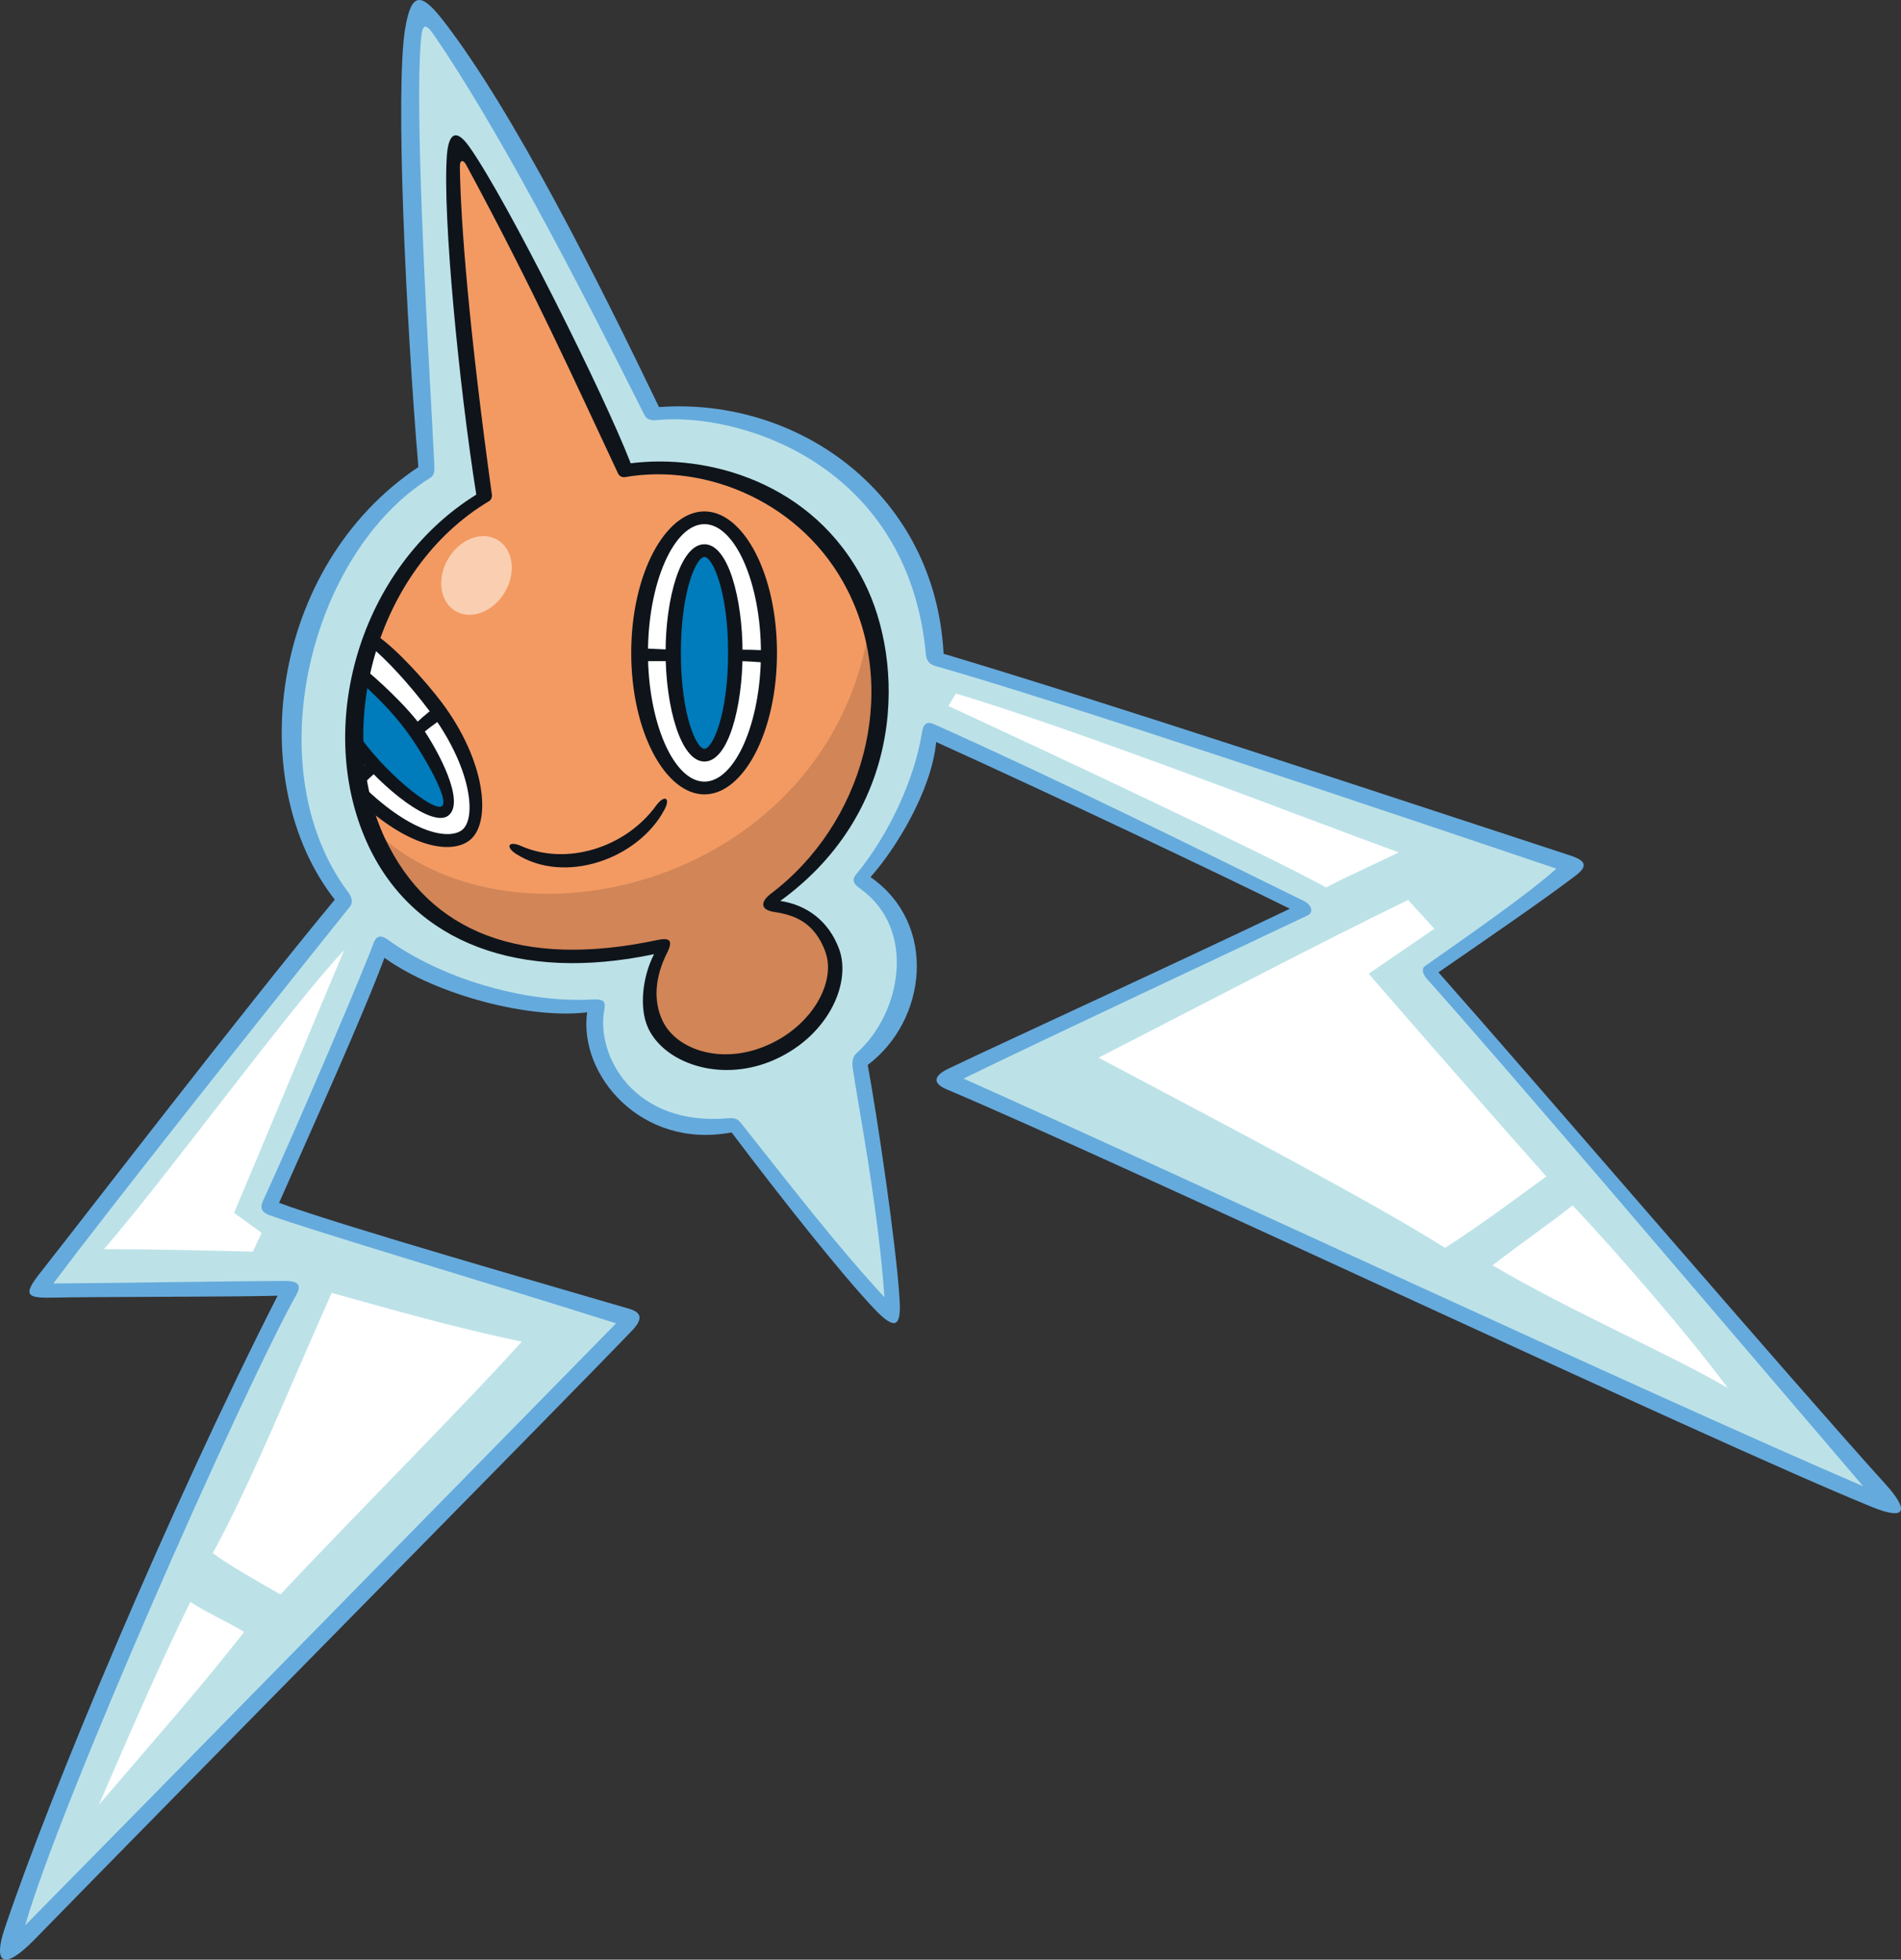 <?xml version="1.0" encoding="UTF-8"?>
<!-- Created with Inkscape (http://www.inkscape.org/) -->
<svg version="1.1" viewBox="0 0 230.66 237.72" xmlns="http://www.w3.org/2000/svg">
 <rect x="0" y="0" width="230.66" height="237.72" fill="#333333" stroke="none"/>
 <g transform="translate(-9.889 -30.65)">
  <g fill="#a5884d">
   <path d="m40.514 204.13c0.407 1.136 0.217 2.006-0.201 2.502 0.654 0.871 1.024 1.673 1.024 3.109 1.705-0.723 2.624-2.925-0.823-5.612"/>
   <path d="m38.457 205.4c0.428 1.013 0.66 2.075 0.766 3.215 0.892 0.967 1.531 1.895 1.98 2.793 0.296-3.342-0.343-4.588-2.745-6.008"/>
   <path d="m37.194 220.93c0.664 0.908 1.136 1.938 1.303 2.809 0.438-1.245 0.881-2.655 1.278-4.112-0.259-1.32-0.754-2.545-1.278-3.511-0.338 1.557-0.771 3.194-1.303 4.815"/>
  </g>
  <path d="m39.22 208.62c0.211 2.191-0.263 5.364-0.723 7.491 0.522 0.971 1.024 2.191 1.278 3.511 0.754-2.782 1.314-5.754 1.426-8.209-0.449-0.898-1.082-1.832-1.98-2.793" fill="#806048"/>
  <path d="m63.77 33.279c-2.798-3.643-3.954-3.606-4.709 0.771-1.247 7.28 0.09 35.318 1.589 53.257-18.113 12.116-21.207 38.359-10.141 52.476-10.944 13.203-30.435 38.544-35.862 45.428-2.201 2.803-1.251 2.925 2.164 2.846 4.788-0.105 21.771-0.075 26.76-0.227-13.003 25.578-27.663 60.453-33.138 76.839-1.389 4.197-0.105 5.105 3.648 1.257 19.238-19.697 64.671-65.684 72.515-73.883 1.293-1.357 1.178-2.17-0.338-2.619-8.521-2.508-35.154-10.126-42.508-12.86 4.144-9.339 10.31-23.023 12.786-29.722 6.356 4.582 17.812 7.465 24.596 6.61-1.071 7.576 6.562 16.651 17.527 14.571 5.955 7.892 13.277 17.142 17.311 21.402 2.671 2.824 3.241 1.974 3.078-1.019-0.391-6.689-2.761-22.563-3.875-28.571 7.169-5.358 8.563-17.068 0.338-22.785 3.004-3.352 7.407-10.442 7.966-16.387 13.858 6.272 34.183 15.896 42.92 20.225-15.563 7.433-34.426 16.049-41.431 19.401-1.747 0.834-2.006 1.747-0.238 2.497 22.247 9.413 92.556 42.625 112.25 50.654 4.345 1.779 4.487 0.353 1.705-2.729-11.836-13.087-42.503-48.849-54.26-62.11 4.857-3.352 13.108-9.006 16.698-11.773 1.41-1.088 1.235-1.769-0.681-2.392-23.688-7.75-55.205-18.24-76.058-24.48-1.019-19.348-17.559-31.163-34.531-29.923-7.465-15.494-17.601-35.756-26.08-46.753" fill="#65aadd"/>
  <path d="m62.574 34.941c-1.04-1.526-1.431-1.383-1.589 0.332-0.923 9.756 1.14 41.938 1.589 51.499 0 0.533 0.19 1.42-0.449 1.821-14.645 9.107-21.18 35.292-10.02 50.243 0.418 0.554 0.702 1.23 0.227 1.821-13.282 16.556-29.363 36.886-35.978 45.692 9.418-0.075 22.389-0.307 28.233-0.307 1.061 0 2.038 0.259 1.299 1.594-6.763 12.147-28.846 62.116-32.937 76.57 16.392-16.614 58.341-59.423 71.692-73.022-14.893-4.72-36.596-11.144-42.102-13.14-0.829-0.311-1.157-0.813-0.754-1.679 4.625-10.094 12.301-28.191 13.43-31.306 0.301-0.84 0.844-1.05 1.673-0.459 6.372 4.635 16.529 7.792 24.971 7.29 1.288-0.075 1.542 0.296 1.362 1.22-1.071 5.469 3.49 14.185 14.951 13.198 0.629-0.045 1.119-0.06 1.589 0.533 6.372 8.04 11.762 15.03 17.437 21.17-0.739-10.923-3.231-23.44-3.849-27.843-0.075-0.528-0.06-1.309 0.453-1.742 5.459-4.862 7.349-15.051 0.459-19.977-0.539-0.374-1.167-0.902-0.539-1.668 4.017-4.852 7.164-11.641 8.051-17.374 0.153-0.992 0.664-1.268 1.441-0.913 15.246 6.837 30.741 14.497 44.926 21.476 0.792 0.391 1.272 1.324 0.374 1.747-11.984 5.691-31.675 14.872-41.711 19.776 23.276 10.363 83.644 38.517 109.15 49.445-19.47-22.769-43.147-50.617-52.94-61.556-0.465-0.528-0.702-1.193-0.211-1.552 4.926-3.458 12.575-8.769 15.928-11.804-21.328-7.212-61.477-20.695-75.366-24.585-0.608-0.174-1.071-0.608-1.13-1.372-2.133-23.266-22.775-29.442-32.636-28.46-0.612 0.075-1.23-0.03-1.51-0.602-8.668-17.305-17.923-34.986-25.515-46.067" fill="#bce2e8"/>
  <path d="m65.456 48.446c-1.526 0.232 0.766 28.693 3.041 42.197-9.561 5.77-19.433 21.856-14.566 38.702 4.846 16.851 23.82 20.04 36.422 15.943-4.445 7.137 0.633 18.53 13.441 12.95 12.517-5.469 7.053-17.997-0.464-18.113 12.179-9.672 16.286-24.364 11.963-35.63-3.453-8.991-13.578-18.398-29.49-16.851-5.126-12.063-18.593-39.462-20.346-39.198" fill="#f39a63"/>
  <g fill="#fff">
   <path d="m51.655 145.9c-6.229 6.53-21.407 27.331-29.147 36.284 5.765 0 11.989 0.15 18.06 0.301l1.067-2.275-3.347-2.429c3.347-7.898 9.719-23.223 13.367-31.881"/>
   <path d="m50.134 187.49c-5.015 11.218-9.566 22.616-14.423 31.564 1.98 1.515 5.607 3.5 8.199 5.015 9.872-10.479 22.458-23.076 29.289-30.662-8.647-1.821-15.933-3.949-23.065-5.918"/>
   <path d="m39.514 228.62c-1.985-1.214-4.72-2.429-6.536-3.643-4.097 8.352-8.046 17.606-11.081 24.591 7.29-8.499 12.142-13.964 17.617-20.948"/>
   <path d="m125.87 114.78-0.908 1.515c11.53 5.311 38.401 17.913 45.834 22.009 2.582-1.368 6.377-3.041 8.806-4.25-11.688-4.255-38.106-14.571-53.732-19.275"/>
   <path d="m180.74 139.82c-10.923 5.311-24.812 12.607-37.556 19.137 14.861 7.887 32.626 17.147 42.039 23.065 4.097-2.581 9.555-6.678 12.29-8.653-5.152-5.77-17.759-20.188-21.55-24.596l7.966-5.459z"/>
   <path d="m200.7 176.87c-2.418 1.969-6.219 4.545-9.708 7.275 9.255 5.475 22.146 11.086 28.529 14.877-4.693-6.377-13.663-16.693-18.821-22.152"/>
   <path d="m55.052 108.15c7.898 6.377 15.811 17.907 11.535 23.677-2.038 2.745-9.666-1.146-12.855-4.519-1.161-5.855-1.241-13.314 1.32-19.158"/>
   <path d="m95.585 93.247c-6.119-0.105-8.072 10.817-8.072 16.672 0 5.855 2.751 16.408 7.718 16.408 4.963 0 8.072-9.756 7.982-16.054-0.09-6.298-2.223-16.936-7.628-17.026"/>
  </g>
  <path d="m53.805 112.61c4.73 3.69 12.454 13.23 10.078 16.329-0.76 0.982-6.768-2.624-10.991-8.573-0.075-2.634 0.38-5.343 0.913-7.755" fill="#007bbb"/>
  <path d="m95.42 97.485c-3.02-0.153-4.218 7.977-3.991 12.565 0.227 4.593 1.499 11.894 3.901 12.121 2.418 0.221 3.843-7.233 3.775-11.968-0.075-4.741-0.681-12.57-3.685-12.718" fill="#007bbb"/>
  <path d="m55.702 131.76c17.744 16.049 56.361 5.084 59.888-26.877 2.344 7.439 2.729 24.137-12.264 35.228 8.605 2.344 12.316 11.187 0.253 18.271-8.22 4.82-18.129-2.217-13.436-12.924-13.045 2.999-27.922 1.563-34.442-13.7" fill="#d28556"/>
  <path d="m71.143 102.49c-1.426 2.386-4.086 3.405-5.992 2.286-1.901-1.13-2.286-3.97-0.877-6.351 1.41-2.381 4.086-3.41 5.976-2.281 1.901 1.113 2.302 3.959 0.892 6.346" fill="#facfb1"/>
  <g fill="#0f141b">
   <path d="m110.03 146.11c1.351 3.6-1.573 9.117-7.37 11.477-5.49 2.238-10.78 0.296-12.38-3.115-1.161-2.46-0.908-5.311 0.533-8.199 0.787-1.552 0.343-1.906-1.136-1.594-16.535 3.516-27.695-0.908-33.074-12.316-6.224-13.198-1.193-32.657 12.602-40.903 0.242-0.135 0.374-0.391 0.374-0.66 0-0.03-6e-3 -0.075 0-0.105-2.75-19.829-3.812-33.106-3.891-39.895 0-0.798 0.432-0.781 0.766-0.15 8.283 15.336 13.04 25.963 18.43 37.446 0.159 0.317 0.501 0.491 0.834 0.432 9.946-1.732 21.65 3.141 27.003 13.716 6.351 12.517 1.853 28.397-9.302 36.823-1.324 1.009-1.241 1.964 0.386 2.207 2.576 0.374 4.936 1.315 6.235 4.841m1.652-0.37c-1.251-3.352-3.875-5.311-7.122-5.807 15.4-11.197 15.03-29.115 10.173-38.681-6.171-12.179-19.09-15.584-28.328-14.407-3.183-8.267-15.009-31.95-19.586-38.401-1.563-2.223-2.513-1.705-2.719 1.071-0.528 7.206 1.452 27.774 3.569 41.13-14.285 8.874-19.781 28.381-13.061 42.651 5.543 11.715 18.293 16.545 34.632 13.098-1.399 2.698-1.858 6.546-0.702 8.996 1.932 4.118 8.494 6.588 14.872 3.996 6.8-2.777 9.862-9.376 8.273-13.647"/>
   <path d="m89.517 128.35c-3.732 5.168-10.933 7.365-16.44 4.91-1.437-0.639-1.916 0.09-0.608 0.95 5.913 3.828 14.861 0.643 18.039-5.337 0.787-1.462 0-1.853-0.992-0.522"/>
   <path d="m88.512 109.85c0-8.468 3.136-15.616 6.847-15.616 3.716 0 6.858 7.148 6.858 15.616 0 8.468-3.141 15.616-6.858 15.616-3.711 0-6.847-7.148-6.847-15.616m-2.033 0c0 9.629 4.17 17.168 8.88 17.168 4.714 0 8.806-7.539 8.806-17.168 0-9.624-4.091-17.163-8.806-17.163-4.709 0-8.88 7.539-8.88 17.163"/>
   <path d="m92.502 109.85c0-7.528 1.885-11.636 2.856-11.636 0.982 0 2.877 4.107 2.877 11.636 0 7.528-1.895 11.635-2.877 11.635-0.971 0-2.856-4.107-2.856-11.635m-1.853-0.075c0 6.552 1.811 13.256 4.709 13.256 2.909 0 4.63-6.625 4.63-13.177 0-6.552-1.721-13.182-4.63-13.182-2.898 0-4.709 6.557-4.709 13.103"/>
   <path d="m87.702 110.85h3.943v-1.378l-3.943-0.174z"/>
   <path d="m103.33 109.62c-1.282-0.169-3.199-0.159-4.25-0.159v1.378c1.04 0 2.687 0.09 3.859 0.221z"/>
   <path d="m54.387 128.67c5.913 5.11 10.553 5.517 12.554 3.859 2.592-2.159 1.916-9.566-3.526-16.762-1.901-2.502-5.395-6.377-7.745-7.982l-0.744 1.357c1.885 1.536 4.688 4.572 7.079 7.766 5.073 6.758 5.76 13.013 3.944 14.428-1.489 1.167-5.886 0.597-11.942-5.247z"/>
   <path d="m52.536 121.53c3.886 4.936 9.862 9.598 11.783 8.035 2.033-1.663-1.23-7.771-3.104-10.5-1.885-2.735-5.749-6.203-7.233-7.401l-0.602 1.483c3.041 2.729 4.873 4.783 6.409 7s4.746 7.687 3.695 8.309c-1.098 0.655-7.111-4.213-10.3-8.991z"/>
   <path d="m59.919 118.81c0.84-0.829 1.689-1.568 2.687-2.328l0.94 1.33c-0.86 0.629-2.112 1.478-2.619 2.054z"/>
   <path d="m54.728 122.94c-0.512 0.453-1.278 1.425-1.716 1.874l0.581 1.251c0.623-0.564 1.447-1.335 2.048-1.864z"/>
  </g>
 </g>
</svg>
